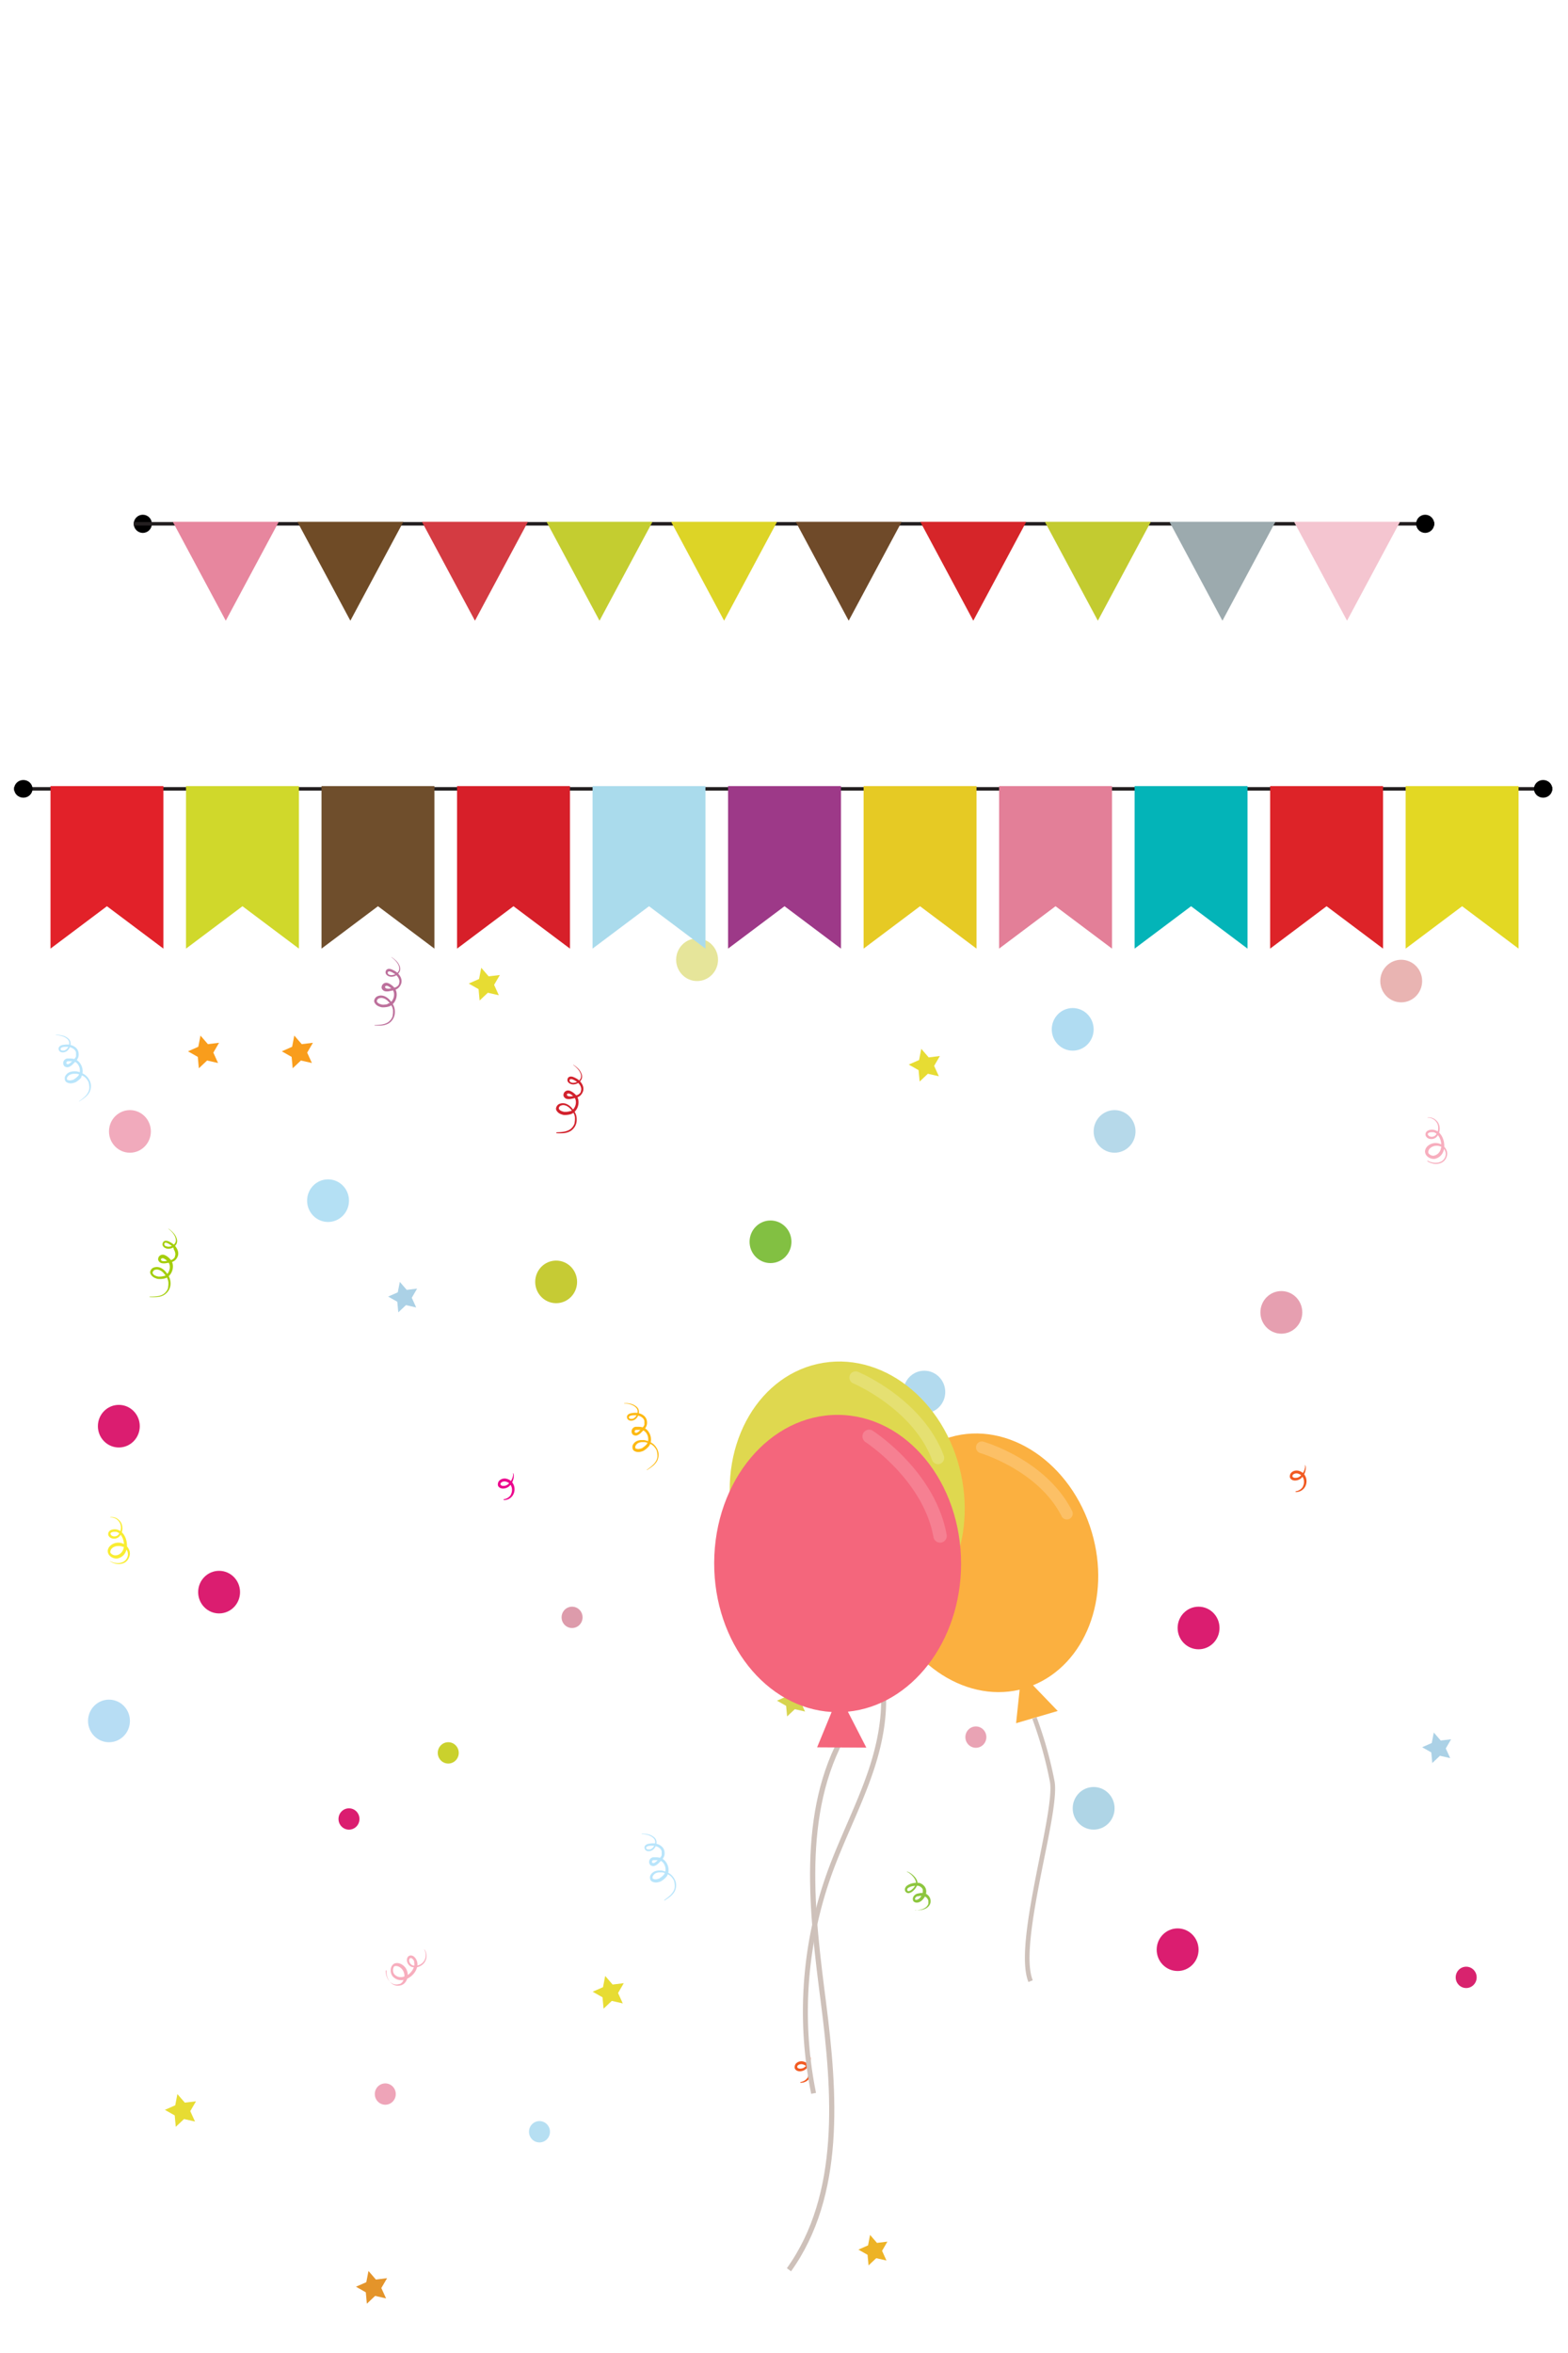 <svg id="card-1-1" xmlns="http://www.w3.org/2000/svg" viewBox="0 0 444 666"><title>card-1-1</title><g id="card-1-1-particles"><path d="M404.29,328.52a4.5,4.5,0,0,0,1.86.59,3.5,3.5,0,0,0,1.84-.3,2.49,2.49,0,0,0,.72-.53,2.57,2.57,0,0,0,.48-.73,2.84,2.84,0,0,0,.14-.42c0-.08,0-.14.05-.23a1,1,0,0,0,0-.1v-.1a2,2,0,0,0-.11-.81,2.84,2.84,0,0,0-1-1.31l-.09-.06,0,0,0,0h-.05l-.09,0-.1,0a3,3,0,0,0-.4-.14l-.41-.08-.23,0h-.18a2.82,2.82,0,0,0-1.52.5,2,2,0,0,0-.53.53,1.35,1.35,0,0,0-.22.63v-.07a1.05,1.05,0,0,0,0,.27l0,.07h0v0h0l0,.06v0h0v0l0,.06a1.53,1.53,0,0,0,.44.45,2,2,0,0,0,.63.28,1.66,1.66,0,0,0,.65,0h-.06a2.48,2.48,0,0,0,1.15-.62,2.78,2.78,0,0,0,.69-1.14,3.49,3.49,0,0,0,.15-.7v-.18c0-.06,0-.12,0-.18s0-.12,0-.18v-.21a4.64,4.64,0,0,0-.3-1.45,4.14,4.14,0,0,0-.74-1.25,2.32,2.32,0,0,0-1.1-.71l-.16,0h-.19l-.31,0a1.68,1.68,0,0,0-.6.12.77.77,0,0,0-.36.26.46.46,0,0,0,0,.37l0-.07a.84.84,0,0,0,.34.42,1.31,1.31,0,0,0,.61.19,1.69,1.69,0,0,0,.69-.1,1.29,1.29,0,0,0,.55-.38l0,0h0a2.75,2.75,0,0,0,.67-1.45,3.09,3.09,0,0,0-.16-1.68,2.18,2.18,0,0,0-.2-.37l-.13-.19-.13-.17a2.9,2.9,0,0,0-.66-.58,3,3,0,0,0-.81-.36,3,3,0,0,0-.9-.09v-.09a2.94,2.94,0,0,1,1.83.34,3.21,3.21,0,0,1,.75.59,3.86,3.86,0,0,1,.31.36,2.7,2.7,0,0,1,.25.41,3.47,3.47,0,0,1,.3,1.88,3.22,3.22,0,0,1-.72,1.76h0a1.84,1.84,0,0,1-.75.59,2.15,2.15,0,0,1-.93.18,1.88,1.88,0,0,1-.91-.24,1.48,1.48,0,0,1-.64-.71h0a1.19,1.19,0,0,1,.07-.9,1.41,1.41,0,0,1,.67-.59,2.38,2.38,0,0,1,.85-.2,2.46,2.46,0,0,1,.44,0,2.79,2.79,0,0,1,.43.07,3,3,0,0,1,1.49.9,4.74,4.74,0,0,1,.92,1.49,5.5,5.5,0,0,1,.38,1.72,4.77,4.77,0,0,1-.18,1.75,3.5,3.5,0,0,1-.91,1.5,3.31,3.31,0,0,1-1.54.81h0a2.54,2.54,0,0,1-1-.06,2.76,2.76,0,0,1-.88-.41,2.27,2.27,0,0,1-.67-.71,1.85,1.85,0,0,1-.26-1h0a2.15,2.15,0,0,1,.37-1,2.75,2.75,0,0,1,.74-.72,3.42,3.42,0,0,1,1.95-.58,3.59,3.59,0,0,1,1.93.64,3.34,3.34,0,0,1,1.19,1.66,2.51,2.51,0,0,1,.09,1,3.4,3.4,0,0,1-.31,1,2.84,2.84,0,0,1-1.49,1.37,3.81,3.81,0,0,1-2,.2,4.43,4.43,0,0,1-1.88-.76Z" fill="#f7aebe"/><path d="M31.13,441.82a4.5,4.5,0,0,0,1.86.59,3.51,3.51,0,0,0,1.84-.3,2.49,2.49,0,0,0,.72-.53,2.56,2.56,0,0,0,.48-.73,2.85,2.85,0,0,0,.14-.42c0-.08,0-.14.05-.23a.86.86,0,0,0,0-.1V440a2,2,0,0,0-.11-.81,2.84,2.84,0,0,0-1-1.31l-.09-.06,0,0,0,0H35l-.09,0-.1,0a3,3,0,0,0-.4-.14l-.41-.08-.23,0h-.18A2.82,2.82,0,0,0,32,438a2,2,0,0,0-.53.53,1.34,1.34,0,0,0-.22.63V439a1,1,0,0,0,0,.27l0,.07h0v0h0l0,.06v0h0v0l0,.06a1.53,1.53,0,0,0,.44.45,2,2,0,0,0,.63.28,1.66,1.66,0,0,0,.65,0H33.1a2.47,2.47,0,0,0,1.15-.62,2.77,2.77,0,0,0,.69-1.14,3.49,3.49,0,0,0,.15-.7v-.18c0-.06,0-.12,0-.18s0-.12,0-.18v-.21a4.64,4.64,0,0,0-.3-1.45,4.14,4.14,0,0,0-.74-1.25,2.32,2.32,0,0,0-1.1-.71l-.16,0h-.19l-.31,0a1.68,1.68,0,0,0-.6.12.78.78,0,0,0-.36.26.46.46,0,0,0,0,.37l0-.07a.83.83,0,0,0,.34.42,1.31,1.31,0,0,0,.61.19,1.69,1.69,0,0,0,.69-.1,1.29,1.29,0,0,0,.55-.38l0,0h0a2.75,2.75,0,0,0,.67-1.45,3.08,3.08,0,0,0-.16-1.68,2.14,2.14,0,0,0-.2-.37l-.13-.19-.13-.17a2.9,2.9,0,0,0-.66-.58,3,3,0,0,0-.81-.36,2.94,2.94,0,0,0-.9-.09v-.09a2.94,2.94,0,0,1,1.83.34,3.2,3.2,0,0,1,.75.59,3.8,3.8,0,0,1,.31.36,2.74,2.74,0,0,1,.25.41,3.47,3.47,0,0,1,.3,1.88,3.21,3.21,0,0,1-.72,1.76h0a1.84,1.84,0,0,1-.75.59,2.15,2.15,0,0,1-.93.18,1.88,1.88,0,0,1-.91-.24,1.48,1.48,0,0,1-.64-.71h0a1.19,1.19,0,0,1,.07-.9,1.41,1.41,0,0,1,.67-.59,2.38,2.38,0,0,1,.85-.2,2.46,2.46,0,0,1,.44,0,2.8,2.8,0,0,1,.43.07,3,3,0,0,1,1.49.9,4.74,4.74,0,0,1,.92,1.49,5.5,5.5,0,0,1,.38,1.72,4.78,4.78,0,0,1-.18,1.75,3.5,3.5,0,0,1-.91,1.5,3.32,3.32,0,0,1-1.54.81h0a2.54,2.54,0,0,1-1-.06,2.76,2.76,0,0,1-.88-.41,2.27,2.27,0,0,1-.67-.71,1.85,1.85,0,0,1-.26-1h0a2.15,2.15,0,0,1,.37-1,2.75,2.75,0,0,1,.74-.72,3.42,3.42,0,0,1,1.95-.58,3.59,3.59,0,0,1,1.93.64A3.33,3.33,0,0,1,36.68,439a2.51,2.51,0,0,1,.09,1,3.4,3.4,0,0,1-.31,1A2.83,2.83,0,0,1,35,442.44a3.82,3.82,0,0,1-2,.2,4.44,4.44,0,0,1-1.88-.76Z" fill="#f9ed32"/><path d="M109.21,557.76a4.69,4.69,0,0,0,.39,1.95,3.59,3.59,0,0,0,1.15,1.5,2.4,2.4,0,0,0,1.66.47,2.63,2.63,0,0,0,.43-.07l.22-.06.09,0,.09,0a1.91,1.91,0,0,0,.64-.49,2.87,2.87,0,0,0,.63-1.56s0-.07,0-.11v-.05c0,.07,0,0,0,0h0v0s0-.07,0-.1V559a3.2,3.2,0,0,0-.07-.42,3.25,3.25,0,0,0-.13-.41l-.09-.22-.08-.16a2.87,2.87,0,0,0-1.16-1.11,2,2,0,0,0-.71-.21,1.31,1.31,0,0,0-.65.11l.06,0a1,1,0,0,0-.21.17l0,.05h0l0,0,0,0h0v0l0,.06a1.58,1.58,0,0,0-.18.61,2,2,0,0,0,.06.7,1.73,1.73,0,0,0,.28.6l0,0a2.5,2.5,0,0,0,1.09.73,2.69,2.69,0,0,0,1.31.06,3.35,3.35,0,0,0,.67-.21l.09,0,.08,0,.16-.08.16-.09.18-.11a4.54,4.54,0,0,0,1.1-1,4.16,4.16,0,0,0,.72-1.26,2.39,2.39,0,0,0,.09-1.32l0-.15,0-.08,0-.1a2,2,0,0,0-.13-.28,1.74,1.74,0,0,0-.4-.48.77.77,0,0,0-.4-.19.44.44,0,0,0-.34.15l.05-.06a.85.85,0,0,0-.2.51,1.38,1.38,0,0,0,.13.64,1.75,1.75,0,0,0,.42.56,1.28,1.28,0,0,0,.59.31h0a2.64,2.64,0,0,0,1.58-.1,3,3,0,0,0,1.37-1,2.16,2.16,0,0,0,.23-.35l.1-.21c0-.06.06-.13.08-.2a3,3,0,0,0,.19-.87,3,3,0,0,0-.43-1.75l.07-.05a3.07,3.07,0,0,1,.59,1.8,3.31,3.31,0,0,1-.14.95,3.85,3.85,0,0,1-.17.45,2.65,2.65,0,0,1-.23.42,3.39,3.39,0,0,1-1.47,1.18,3.09,3.09,0,0,1-1.86.21h0a1.81,1.81,0,0,1-.86-.38,2.2,2.2,0,0,1-.6-.74,2,2,0,0,1-.23-.93,1.52,1.52,0,0,1,.31-.91h0a1.14,1.14,0,0,1,.81-.37,1.4,1.4,0,0,1,.83.31,2.45,2.45,0,0,1,.59.66,2.57,2.57,0,0,1,.2.4,3,3,0,0,1,.15.42,3.15,3.15,0,0,1-.06,1.76,4.77,4.77,0,0,1-.84,1.54,5.36,5.36,0,0,1-1.3,1.16,4.57,4.57,0,0,1-1.6.68,3.38,3.38,0,0,1-1.74-.09,3.33,3.33,0,0,1-1.44-1h0a2.62,2.62,0,0,1-.41-.89,2.86,2.86,0,0,1-.07-1,2.31,2.31,0,0,1,.29-.94,1.81,1.81,0,0,1,.7-.69h0a2.06,2.06,0,0,1,1-.15,2.7,2.7,0,0,1,1,.31,3.49,3.49,0,0,1,1.44,1.46,3.74,3.74,0,0,1,.38,2,3.36,3.36,0,0,1-.85,1.86,2.42,2.42,0,0,1-.85.58,3.27,3.27,0,0,1-1,.2,2.79,2.79,0,0,1-1.9-.66,3.94,3.94,0,0,1-1.14-1.69,4.61,4.61,0,0,1-.25-2Z" fill="#f7aebe"/><path d="M188.07,537.79a16.34,16.34,0,0,0,1.53-1.2,4.81,4.81,0,0,0,1.17-1.46,3.09,3.09,0,0,0,.27-.87,3.46,3.46,0,0,0,0-.9,3.4,3.4,0,0,0-.07-.44c0-.07,0-.15-.06-.21l0-.11,0-.1a3.93,3.93,0,0,0-.42-.78l-.14-.19-.13-.17a3,3,0,0,0-.3-.31,3.47,3.47,0,0,0-.71-.5,6.4,6.4,0,0,0-1.7-.58l-.11,0h-.08l-.22,0h-.42a2.76,2.76,0,0,0-.79.15,1.77,1.77,0,0,0-1.06,1l0-.08a1.07,1.07,0,0,0,0,.64.28.28,0,0,0,.1.13h0l0,0h0l.06,0,.08,0,.17.07a1.59,1.59,0,0,0,.75,0,3.83,3.83,0,0,0,.87-.27l-.09,0a5.36,5.36,0,0,0,1.12-.89l.23-.26,0,0v0h0l0,0h0l0-.07.07-.12a2.19,2.19,0,0,0,.21-.58,3,3,0,0,0-.61-2.44,2.31,2.31,0,0,0-.45-.42l-.25-.15-.28-.12h0l-.09,0-.17,0-.34-.06h-.68l-.31,0-.16,0h-.09a.56.56,0,0,0-.27.21.47.47,0,0,0-.08.3.44.44,0,0,0,.13.27l-.11-.09a.7.7,0,0,0,.29.12.53.53,0,0,0,.27,0,2.77,2.77,0,0,0,.81-.59l.46-.44.42-.44a2.54,2.54,0,0,0,.31-.4,1.77,1.77,0,0,0,.11-.21l.05-.13,0-.1a1.55,1.55,0,0,0,0-.21c0-.09,0-.16,0-.25s0-.18,0-.25v-.08s0,0,0-.05,0-.07,0-.11a1.61,1.61,0,0,0-.43-.81,2.52,2.52,0,0,0-.86-.56,3.47,3.47,0,0,0-.53-.17,4.05,4.05,0,0,0-.55-.09h-.66a4.33,4.33,0,0,0-.65.07,1.41,1.41,0,0,0-.49.19.42.42,0,0,0-.2.27v-.08a.79.79,0,0,0,0,.29.41.41,0,0,0,.13.18.9.9,0,0,0,.62.13H184l.19-.05a1.53,1.53,0,0,0,.35-.17,2.64,2.64,0,0,0,.59-.61l0,0a2.38,2.38,0,0,0,.39-1.34,1.5,1.5,0,0,0-.19-.65,1.77,1.77,0,0,0-.47-.53h0a3,3,0,0,0-.68-.45,4.62,4.62,0,0,0-.78-.3,7.2,7.2,0,0,0-1.7-.26V519a7.51,7.51,0,0,1,1.74.16,3.91,3.91,0,0,1,1.6.72h0a2.08,2.08,0,0,1,.58.59,1.82,1.82,0,0,1,.27.78,2.76,2.76,0,0,1-.37,1.59h0a3,3,0,0,1-.67.75,2,2,0,0,1-.93.37,1.4,1.4,0,0,1-1-.2.94.94,0,0,1-.33-.41,1.33,1.33,0,0,1-.1-.51h0a1,1,0,0,1,.41-.66,1.92,1.92,0,0,1,.7-.3,7.16,7.16,0,0,1,1.49-.14h0a4.47,4.47,0,0,1,1.27.28,3.2,3.2,0,0,1,1.11.7,2.35,2.35,0,0,1,.65,1.16,3.07,3.07,0,0,1,.07.67,2.42,2.42,0,0,1-.08.67l-.05.16-.06.15a2.45,2.45,0,0,1-.15.3,3.21,3.21,0,0,1-.39.54c-.29.33-.6.63-.91.94a3.35,3.35,0,0,1-1.07.77,1.34,1.34,0,0,1-.67.09,1.5,1.5,0,0,1-.63-.25h0a1.28,1.28,0,0,1-.37-.78,1.33,1.33,0,0,1,.2-.84,1.39,1.39,0,0,1,.66-.54l.2-.07.2,0,.41,0a5,5,0,0,1,1.63.2,3,3,0,0,1,1.35,1,3.83,3.83,0,0,1,.77,3.17,3,3,0,0,1-.29.79,2.43,2.43,0,0,1-.23.35l-.28.31a6.12,6.12,0,0,1-1.3,1h0a4.53,4.53,0,0,1-1.05.3,2.32,2.32,0,0,1-1.1-.1,2,2,0,0,1-.5-.25,1,1,0,0,1-.34-.47,1.76,1.76,0,0,1,0-1.12h0a2.5,2.5,0,0,1,.61-.8,2.57,2.57,0,0,1,.87-.48,3.42,3.42,0,0,1,1-.15,4.26,4.26,0,0,1,.49,0l.24,0,.24.05a6.78,6.78,0,0,1,1.83.7,4,4,0,0,1,.79.6,4.35,4.35,0,0,1,.62.78,3.69,3.69,0,0,1,.54,2.87,3.36,3.36,0,0,1-.34.94,5,5,0,0,1-1.3,1.48,15.77,15.77,0,0,1-1.62,1.11Z" fill="#b9e5fb"/><path d="M22.33,311.74a16.34,16.34,0,0,0,1.53-1.2A4.81,4.81,0,0,0,25,309.08a3.09,3.09,0,0,0,.27-.87,3.46,3.46,0,0,0,0-.9,3.4,3.4,0,0,0-.07-.44c0-.07,0-.15-.06-.21l0-.11,0-.1a3.93,3.93,0,0,0-.42-.78l-.14-.19-.13-.17a3,3,0,0,0-.3-.31,3.47,3.47,0,0,0-.71-.5,6.4,6.4,0,0,0-1.7-.58l-.11,0h-.08l-.22,0h-.42a2.76,2.76,0,0,0-.79.15A1.77,1.77,0,0,0,19,305l0-.08a1.07,1.07,0,0,0,0,.64.28.28,0,0,0,.1.13h0l0,0h0l.06,0,.08,0,.17.07a1.59,1.59,0,0,0,.75,0,3.83,3.83,0,0,0,.87-.27l-.09,0a5.36,5.36,0,0,0,1.12-.89l.23-.26,0,0v0h0l0,0h0l0-.07.07-.12a2.19,2.19,0,0,0,.21-.58,3,3,0,0,0-.61-2.44,2.31,2.31,0,0,0-.45-.42l-.25-.15-.28-.12h0l-.09,0-.17,0-.34-.06h-.68l-.31,0-.16,0h-.09a.56.56,0,0,0-.27.21.47.47,0,0,0-.08.3.44.44,0,0,0,.13.27l-.11-.09a.7.7,0,0,0,.29.12.53.53,0,0,0,.27,0,2.77,2.77,0,0,0,.81-.59l.46-.44.42-.44a2.54,2.54,0,0,0,.31-.4,1.77,1.77,0,0,0,.11-.21l.05-.13,0-.1a1.55,1.55,0,0,0,0-.21c0-.09,0-.16,0-.25s0-.18,0-.25v-.08s0,0,0-.05,0-.07,0-.11a1.61,1.61,0,0,0-.43-.81,2.52,2.52,0,0,0-.86-.56,3.47,3.47,0,0,0-.53-.17,4.05,4.05,0,0,0-.55-.09h-.66a4.33,4.33,0,0,0-.65.07,1.41,1.41,0,0,0-.49.19.42.42,0,0,0-.2.27v-.08a.79.79,0,0,0,0,.29.41.41,0,0,0,.13.18.9.9,0,0,0,.62.13h.18l.19-.05a1.53,1.53,0,0,0,.35-.17,2.64,2.64,0,0,0,.59-.61l0,0a2.38,2.38,0,0,0,.39-1.34,1.5,1.5,0,0,0-.19-.65,1.77,1.77,0,0,0-.47-.53h0a3,3,0,0,0-.68-.45,4.62,4.62,0,0,0-.78-.3,7.2,7.2,0,0,0-1.7-.26v-.09a7.51,7.51,0,0,1,1.74.16,3.91,3.91,0,0,1,1.6.72h0a2.08,2.08,0,0,1,.58.59,1.82,1.82,0,0,1,.27.78,2.76,2.76,0,0,1-.37,1.59h0a3,3,0,0,1-.67.75,2,2,0,0,1-.93.37,1.4,1.4,0,0,1-1-.2.94.94,0,0,1-.33-.41,1.33,1.33,0,0,1-.1-.51h0a1,1,0,0,1,.41-.66,1.92,1.92,0,0,1,.7-.3,7.16,7.16,0,0,1,1.49-.14h0a4.47,4.47,0,0,1,1.27.28,3.2,3.2,0,0,1,1.11.7,2.35,2.35,0,0,1,.65,1.16,3.07,3.07,0,0,1,.07.67,2.42,2.42,0,0,1-.08.67l-.05.16-.06.15a2.45,2.45,0,0,1-.15.3,3.21,3.21,0,0,1-.39.54c-.29.33-.6.63-.91.94a3.35,3.35,0,0,1-1.07.77,1.34,1.34,0,0,1-.67.09,1.5,1.5,0,0,1-.63-.25h0a1.28,1.28,0,0,1-.37-.78,1.33,1.33,0,0,1,.2-.84,1.39,1.39,0,0,1,.66-.54l.2-.07.2,0,.41,0a5,5,0,0,1,1.63.2,3,3,0,0,1,1.35,1,3.83,3.83,0,0,1,.77,3.17,3,3,0,0,1-.29.79A2.43,2.43,0,0,1,23,305l-.28.31a6.12,6.12,0,0,1-1.3,1h0a4.53,4.53,0,0,1-1.05.3,2.32,2.32,0,0,1-1.1-.1,2,2,0,0,1-.5-.25,1,1,0,0,1-.34-.47,1.76,1.76,0,0,1,0-1.12h0a2.5,2.5,0,0,1,.61-.8,2.57,2.57,0,0,1,.87-.48,3.42,3.42,0,0,1,1-.15,4.26,4.26,0,0,1,.49,0l.24,0,.24.05a6.78,6.78,0,0,1,1.83.7,4,4,0,0,1,.79.6,4.35,4.35,0,0,1,.62.78,3.69,3.69,0,0,1,.54,2.87,3.36,3.36,0,0,1-.34.94,5,5,0,0,1-1.3,1.48,15.77,15.77,0,0,1-1.62,1.11Z" fill="#b9e5fb"/><path d="M42.38,367a16.1,16.1,0,0,0,1.93-.08,4.68,4.68,0,0,0,1.78-.51,3,3,0,0,0,.71-.55,3.42,3.42,0,0,0,.54-.72,3.56,3.56,0,0,0,.19-.4c0-.07.05-.14.07-.2l0-.11,0-.11a4,4,0,0,0,.09-.88v-.24c0-.09,0-.14,0-.22a3.27,3.27,0,0,0-.07-.43,3.59,3.59,0,0,0-.3-.82,6.54,6.54,0,0,0-1.06-1.47l-.08-.09,0,0,0,0h0l0,0h0L46,360a3.83,3.83,0,0,0-.34-.25,2.76,2.76,0,0,0-.73-.34,1.73,1.73,0,0,0-1.41.17l.08,0a1.05,1.05,0,0,0-.37.51.28.28,0,0,0,0,.17h0l0,0h0l0,.06,0,.08.1.16a1.63,1.63,0,0,0,.59.48,3.86,3.86,0,0,0,.86.28l-.1,0a5.25,5.25,0,0,0,1.42-.08l.33-.08h.06l0,0h0l.08,0,.13-.06a2.14,2.14,0,0,0,.5-.35,3,3,0,0,0,.88-2.36,2.38,2.38,0,0,0-.13-.61,1.9,1.9,0,0,0-.12-.27,2.28,2.28,0,0,0-.16-.26l0,0,0,0h0l0,0-.06-.07-.12-.13-.25-.25-.06-.05-.08-.07-.13-.1-.28-.2-.27-.15-.15-.07h-.09a.55.55,0,0,0-.34,0,.46.46,0,0,0-.23.2.45.45,0,0,0-.05.3l0-.14a.72.72,0,0,0,.17.27.54.54,0,0,0,.24.13,2.72,2.72,0,0,0,1,0l.62-.09.59-.11a2.47,2.47,0,0,0,.48-.15l.2-.11.12-.08.08-.06.16-.14.16-.19.14-.21,0-.07,0,0,0-.1a1.63,1.63,0,0,0,.1-.91,2.58,2.58,0,0,0-.38-1A3.59,3.59,0,0,0,49,353a4.15,4.15,0,0,0-.4-.4l0,0-.59-.41a4.4,4.4,0,0,0-.57-.32,1.4,1.4,0,0,0-.51-.14.41.41,0,0,0-.31.11l.05-.06a.79.79,0,0,0-.14.26.41.41,0,0,0,0,.23.92.92,0,0,0,.43.47l.08,0h0l.06,0,.19.07a1.48,1.48,0,0,0,.38.06,2.55,2.55,0,0,0,.83-.15h0a2.31,2.31,0,0,0,1.08-.87,1.49,1.49,0,0,0,.22-.64,1.8,1.8,0,0,0-.08-.71v0h0a3,3,0,0,0-.3-.77,4.72,4.72,0,0,0-.47-.7,7.39,7.39,0,0,0-1.24-1.21l0-.07A7.68,7.68,0,0,1,49.12,349a4,4,0,0,1,.9,1.53h0a2.13,2.13,0,0,1,.14.82,1.82,1.82,0,0,1-.22.8,2.7,2.7,0,0,1-1.2,1.09h0a2.89,2.89,0,0,1-1,.22,2,2,0,0,1-1-.24,1.43,1.43,0,0,1-.69-.74,1,1,0,0,1,0-.52,1.34,1.34,0,0,1,.21-.47h0a1,1,0,0,1,.71-.3,1.91,1.91,0,0,1,.75.16,7.23,7.23,0,0,1,1.3.76h0a4.62,4.62,0,0,1,.89,1,3.29,3.29,0,0,1,.52,1.22,2.38,2.38,0,0,1-.12,1.33,3,3,0,0,1-.32.58,2.38,2.38,0,0,1-.45.5l-.13.1-.14.09-.29.16a3.15,3.15,0,0,1-.62.21c-.43.1-.85.16-1.28.23a3.31,3.31,0,0,1-1.31,0,1.36,1.36,0,0,1-.6-.32,1.55,1.55,0,0,1-.37-.57h0a1.28,1.28,0,0,1,.78-1.42,1.36,1.36,0,0,1,.85-.05l.2.07.19.08a3.48,3.48,0,0,1,.36.2,5.18,5.18,0,0,1,1.22,1.12,3,3,0,0,1,.56,1.57,3.82,3.82,0,0,1-1.17,3,2.93,2.93,0,0,1-.69.47,2.31,2.31,0,0,1-.39.16l-.4.09a6,6,0,0,1-1.64.06h0a4.58,4.58,0,0,1-1-.37,2.38,2.38,0,0,1-.84-.72,2.11,2.11,0,0,1-.27-.5,1,1,0,0,1,0-.58,1.73,1.73,0,0,1,.65-.9h0a2.43,2.43,0,0,1,1-.29,2.53,2.53,0,0,1,1,.12,3.46,3.46,0,0,1,.88.45,4.41,4.41,0,0,1,.39.31l.18.17.17.19a6.93,6.93,0,0,1,1.1,1.64,4.12,4.12,0,0,1,.3,1,4.41,4.41,0,0,1,.06,1A3.66,3.66,0,0,1,47,366.11a3.29,3.29,0,0,1-.81.57,4.9,4.9,0,0,1-1.9.45,15.53,15.53,0,0,1-1.95,0Z" fill="#a4ce0b"/><path d="M183.17,416a16.45,16.45,0,0,0,1.53-1.2,4.81,4.81,0,0,0,1.17-1.46,3.1,3.1,0,0,0,.27-.87,3.47,3.47,0,0,0,0-.9,3.43,3.43,0,0,0-.07-.44c0-.07,0-.15-.06-.21l0-.11,0-.1a4,4,0,0,0-.42-.78l-.14-.19-.13-.17a3.1,3.1,0,0,0-.3-.31,3.47,3.47,0,0,0-.71-.5,6.38,6.38,0,0,0-1.7-.58l-.11,0h-.08l-.22,0h-.42a2.74,2.74,0,0,0-.79.15,1.77,1.77,0,0,0-1.06,1l0-.08a1.07,1.07,0,0,0,0,.64.28.28,0,0,0,.1.13h0l0,0h0l.06,0,.08,0,.17.07a1.6,1.6,0,0,0,.75,0,3.85,3.85,0,0,0,.87-.27l-.09,0a5.35,5.35,0,0,0,1.12-.89l.23-.26,0,0v0h0l0,0h0l0-.07.07-.12a2.21,2.21,0,0,0,.21-.58,3,3,0,0,0-.61-2.44,2.32,2.32,0,0,0-.45-.42l-.25-.15-.28-.12h0l-.09,0-.17,0-.34-.06h-.68l-.31,0-.16,0h-.09a.56.56,0,0,0-.27.21.47.47,0,0,0-.08.3.44.44,0,0,0,.13.27l-.11-.09a.7.7,0,0,0,.29.13.53.53,0,0,0,.27,0,2.76,2.76,0,0,0,.81-.59l.46-.44L182,404a2.58,2.58,0,0,0,.31-.4,1.81,1.81,0,0,0,.11-.21l.05-.13,0-.1a1.52,1.52,0,0,0,0-.21c0-.09,0-.16,0-.25s0-.18,0-.25v-.08s0,0,0-.05,0-.07,0-.11a1.61,1.61,0,0,0-.43-.81,2.52,2.52,0,0,0-.86-.56,3.54,3.54,0,0,0-.53-.17,4.06,4.06,0,0,0-.55-.09h-.66a4.33,4.33,0,0,0-.65.07,1.4,1.4,0,0,0-.49.19.42.42,0,0,0-.2.27V401a.8.8,0,0,0,0,.29.41.41,0,0,0,.13.18.9.9,0,0,0,.62.13h.18l.19-.06a1.5,1.5,0,0,0,.35-.17,2.62,2.62,0,0,0,.59-.61l0,0a2.38,2.38,0,0,0,.39-1.34,1.5,1.5,0,0,0-.19-.65,1.77,1.77,0,0,0-.47-.53h0a3,3,0,0,0-.68-.45,4.62,4.62,0,0,0-.78-.3,7.22,7.22,0,0,0-1.7-.26v-.09a7.51,7.51,0,0,1,1.74.16,3.92,3.92,0,0,1,1.6.72h0a2.07,2.07,0,0,1,.58.59,1.81,1.81,0,0,1,.27.78,2.76,2.76,0,0,1-.37,1.59h0a3,3,0,0,1-.67.75,2,2,0,0,1-.93.37,1.4,1.4,0,0,1-1-.2.94.94,0,0,1-.33-.41,1.33,1.33,0,0,1-.1-.51h0a1,1,0,0,1,.41-.66,1.91,1.91,0,0,1,.7-.3,7.17,7.17,0,0,1,1.49-.14h0a4.49,4.49,0,0,1,1.27.28,3.2,3.2,0,0,1,1.11.7,2.35,2.35,0,0,1,.65,1.16,3.07,3.07,0,0,1,.07.67,2.43,2.43,0,0,1-.08.67l-.05.16-.06.16a2.51,2.51,0,0,1-.15.3,3.22,3.22,0,0,1-.39.54c-.29.33-.6.63-.91.94a3.36,3.36,0,0,1-1.07.77,1.35,1.35,0,0,1-.67.09,1.5,1.5,0,0,1-.63-.25h0a1.28,1.28,0,0,1-.37-.78,1.33,1.33,0,0,1,.2-.84,1.39,1.39,0,0,1,.66-.54l.2-.07.2,0,.41,0a5.06,5.06,0,0,1,1.63.2,3,3,0,0,1,1.35,1,3.83,3.83,0,0,1,.77,3.17,3,3,0,0,1-.29.79,2.43,2.43,0,0,1-.23.36l-.28.31a6.14,6.14,0,0,1-1.3,1h0a4.55,4.55,0,0,1-1.05.3,2.33,2.33,0,0,1-1.1-.1,2,2,0,0,1-.5-.25,1,1,0,0,1-.34-.47,1.76,1.76,0,0,1,0-1.12h0a2.5,2.5,0,0,1,.61-.8,2.56,2.56,0,0,1,.87-.48,3.42,3.42,0,0,1,1-.15l.49,0,.24,0,.24.05a6.75,6.75,0,0,1,1.83.7,4,4,0,0,1,.79.6,4.34,4.34,0,0,1,.62.78,3.69,3.69,0,0,1,.54,2.87,3.36,3.36,0,0,1-.34.94,5,5,0,0,1-1.3,1.48,15.78,15.78,0,0,1-1.62,1.11Z" fill="#fdb913"/><path d="M157.58,320.5a16.37,16.37,0,0,0,1.94-.16,4.78,4.78,0,0,0,1.77-.59,3.08,3.08,0,0,0,.69-.58,3.3,3.3,0,0,0,.69-1.15c0-.07,0-.15.06-.21l0-.11,0-.11a4,4,0,0,0,.07-.88v-.24c0-.08,0-.14,0-.22a3.12,3.12,0,0,0-.08-.42,3.49,3.49,0,0,0-.32-.8,6.42,6.42,0,0,0-1.11-1.41l-.08-.08,0,0,0,0h0l0,0h0l-.17-.14-.35-.24a2.74,2.74,0,0,0-.74-.31,1.76,1.76,0,0,0-1.41.23l.07-.05a1.07,1.07,0,0,0-.36.53.28.28,0,0,0,0,.16h0l0,0h0l0,.06,0,.08.11.15a1.6,1.6,0,0,0,.61.45,3.85,3.85,0,0,0,.87.25h-.1a5.33,5.33,0,0,0,1.42-.14l.33-.09h.06l0,0h0l.08,0,.13-.06a2.19,2.19,0,0,0,.49-.37,3,3,0,0,0,.81-2.38,2.33,2.33,0,0,0-.15-.6,1.87,1.87,0,0,0-.13-.26,2.25,2.25,0,0,0-.17-.25l0,0,0,0h0l0,0-.06-.07-.12-.12-.26-.24-.06-.05-.08-.06-.13-.1-.28-.19-.27-.14-.15-.06h-.09a.55.55,0,0,0-.34,0,.47.47,0,0,0-.23.21.44.44,0,0,0,0,.3l0-.14a.71.71,0,0,0,.17.26.54.54,0,0,0,.25.12,2.75,2.75,0,0,0,1,0l.62-.12.59-.13a2.57,2.57,0,0,0,.48-.17l.2-.12.12-.08.08-.06.15-.15.15-.2.13-.21,0-.07,0,0,0-.1a1.61,1.61,0,0,0,.08-.91,2.54,2.54,0,0,0-.41-.94,3.56,3.56,0,0,0-.35-.43,4.08,4.08,0,0,0-.41-.38l0,0-.61-.38a4.34,4.34,0,0,0-.59-.29,1.4,1.4,0,0,0-.51-.11.41.41,0,0,0-.31.12l.05-.07a.8.8,0,0,0-.13.26.41.41,0,0,0,0,.22.9.9,0,0,0,.45.45l.09,0h0l.06,0,.19.06a1.5,1.5,0,0,0,.38,0,2.61,2.61,0,0,0,.83-.19h0a2.36,2.36,0,0,0,1.06-.91,1.5,1.5,0,0,0,.2-.65,1.78,1.78,0,0,0-.1-.7v0h0a3,3,0,0,0-.33-.75,4.65,4.65,0,0,0-.5-.68,7.26,7.26,0,0,0-1.28-1.15l0-.07a7.55,7.55,0,0,1,1.37,1.09,3.94,3.94,0,0,1,.95,1.48h0a2.08,2.08,0,0,1,.16.81,1.82,1.82,0,0,1-.2.8,2.75,2.75,0,0,1-1.17,1.13h0a2.94,2.94,0,0,1-1,.26,2,2,0,0,1-1-.2,1.4,1.4,0,0,1-.72-.7,1,1,0,0,1-.05-.52,1.33,1.33,0,0,1,.2-.48h0a1,1,0,0,1,.7-.33,1.91,1.91,0,0,1,.75.13,7.18,7.18,0,0,1,1.33.7h0a4.51,4.51,0,0,1,.92.93,3.22,3.22,0,0,1,.56,1.19,2.35,2.35,0,0,1-.08,1.32,3.06,3.06,0,0,1-.31.6,2.41,2.41,0,0,1-.43.51l-.13.11-.13.1-.29.17a3.2,3.2,0,0,1-.62.24c-.42.12-.85.2-1.27.29a3.34,3.34,0,0,1-1.31.06,1.35,1.35,0,0,1-.61-.3,1.51,1.51,0,0,1-.39-.55h0a1.29,1.29,0,0,1,.12-.85,1.32,1.32,0,0,1,.62-.59,1.38,1.38,0,0,1,.85-.09l.21.06.19.08a3.47,3.47,0,0,1,.37.19,5.09,5.09,0,0,1,1.26,1.06,3,3,0,0,1,.61,1.54,3.82,3.82,0,0,1-1.08,3.07,3,3,0,0,1-.67.5,2.41,2.41,0,0,1-.39.17l-.4.11a6.11,6.11,0,0,1-1.64.13h0a4.55,4.55,0,0,1-1-.32,2.34,2.34,0,0,1-.86-.68,2,2,0,0,1-.28-.49,1,1,0,0,1,0-.57,1.76,1.76,0,0,1,.63-.93h0a2.48,2.48,0,0,1,.95-.33,2.55,2.55,0,0,1,1,.08,3.43,3.43,0,0,1,.9.41,4.4,4.4,0,0,1,.4.29l.19.16.17.18a6.79,6.79,0,0,1,1.16,1.59,4,4,0,0,1,.33.93,4.36,4.36,0,0,1,.09,1,3.68,3.68,0,0,1-1.1,2.71,3.34,3.34,0,0,1-.79.6,5,5,0,0,1-1.89.53,15.72,15.72,0,0,1-2,0Z" fill="#d2222d"/><path d="M106.09,290.14A16.37,16.37,0,0,0,108,290a4.78,4.78,0,0,0,1.77-.59,3.08,3.08,0,0,0,.69-.58,3.3,3.3,0,0,0,.69-1.15c0-.07,0-.15.06-.21l0-.11,0-.11a4,4,0,0,0,.07-.88v-.24c0-.08,0-.14,0-.22a3.12,3.12,0,0,0-.08-.42,3.49,3.49,0,0,0-.32-.8,6.42,6.42,0,0,0-1.11-1.41l-.08-.08,0,0,0,0h0l0,0h0l-.17-.14-.35-.24a2.74,2.74,0,0,0-.74-.31,1.76,1.76,0,0,0-1.41.23l.07-.05a1.07,1.07,0,0,0-.36.53.28.28,0,0,0,0,.16h0l0,0h0l0,.06,0,.08.11.15a1.6,1.6,0,0,0,.61.45,3.85,3.85,0,0,0,.87.25h-.1a5.33,5.33,0,0,0,1.42-.14L110,284h.06l0,0h0l.08,0,.13-.06a2.19,2.19,0,0,0,.49-.37,3,3,0,0,0,.81-2.38,2.33,2.33,0,0,0-.15-.6,1.87,1.87,0,0,0-.13-.26,2.25,2.25,0,0,0-.17-.25l0,0,0,0h0l0,0-.06-.07-.12-.12-.26-.24-.06-.05-.08-.06-.13-.1-.28-.19-.27-.14-.15-.06h-.09a.55.55,0,0,0-.34,0,.47.47,0,0,0-.23.21.44.44,0,0,0,0,.3l0-.14a.71.71,0,0,0,.17.26.54.54,0,0,0,.25.12,2.75,2.75,0,0,0,1,0l.62-.12.59-.13a2.57,2.57,0,0,0,.48-.17l.2-.12.12-.08.08-.06.15-.15.15-.2.13-.21,0-.07,0,0,0-.1a1.61,1.61,0,0,0,.08-.91,2.54,2.54,0,0,0-.41-.94,3.56,3.56,0,0,0-.35-.43,4.08,4.08,0,0,0-.41-.38l0,0-.61-.38a4.34,4.34,0,0,0-.59-.29,1.4,1.4,0,0,0-.51-.11.41.41,0,0,0-.31.12l.05-.07a.8.8,0,0,0-.13.26.41.41,0,0,0,0,.22.9.9,0,0,0,.45.45l.09,0h0l.06,0,.19.06a1.5,1.5,0,0,0,.38,0,2.61,2.61,0,0,0,.83-.19h0a2.36,2.36,0,0,0,1.06-.91,1.5,1.5,0,0,0,.2-.65,1.78,1.78,0,0,0-.1-.7v0h0a3,3,0,0,0-.33-.75,4.65,4.65,0,0,0-.5-.68,7.26,7.26,0,0,0-1.28-1.15l0-.07a7.55,7.55,0,0,1,1.37,1.09,3.94,3.94,0,0,1,.95,1.48h0a2.08,2.08,0,0,1,.16.81,1.82,1.82,0,0,1-.2.8,2.75,2.75,0,0,1-1.17,1.13h0a2.94,2.94,0,0,1-1,.26,2,2,0,0,1-1-.2,1.4,1.4,0,0,1-.72-.7,1,1,0,0,1-.05-.52,1.33,1.33,0,0,1,.2-.48h0a1,1,0,0,1,.7-.33,1.91,1.91,0,0,1,.75.13,7.18,7.18,0,0,1,1.33.7h0a4.51,4.51,0,0,1,.92.93,3.22,3.22,0,0,1,.56,1.19,2.35,2.35,0,0,1-.08,1.32,3.06,3.06,0,0,1-.31.6,2.41,2.41,0,0,1-.43.51l-.13.11-.13.1-.29.17a3.2,3.2,0,0,1-.62.24c-.42.12-.85.2-1.27.29a3.34,3.34,0,0,1-1.31.06,1.35,1.35,0,0,1-.61-.3,1.51,1.51,0,0,1-.39-.55h0a1.29,1.29,0,0,1,.12-.85,1.32,1.32,0,0,1,.62-.59,1.38,1.38,0,0,1,.85-.09l.21.06.19.08a3.47,3.47,0,0,1,.37.19,5.09,5.09,0,0,1,1.26,1.06,3,3,0,0,1,.61,1.54,3.82,3.82,0,0,1-1.08,3.07,3,3,0,0,1-.67.5,2.41,2.41,0,0,1-.39.17l-.4.11a6.11,6.11,0,0,1-1.64.13h0a4.55,4.55,0,0,1-1-.32,2.34,2.34,0,0,1-.86-.68,2,2,0,0,1-.28-.49,1,1,0,0,1,0-.57,1.76,1.76,0,0,1,.63-.93h0a2.48,2.48,0,0,1,.95-.33,2.55,2.55,0,0,1,1,.08,3.43,3.43,0,0,1,.9.41,4.4,4.4,0,0,1,.4.29l.19.16.17.18a6.79,6.79,0,0,1,1.16,1.59,4,4,0,0,1,.33.93,4.36,4.36,0,0,1,.09,1,3.68,3.68,0,0,1-1.1,2.71,3.34,3.34,0,0,1-.79.6,5,5,0,0,1-1.89.53,15.72,15.72,0,0,1-2,0Z" fill="#bd709c"/><path d="M226.65,589.3a2.85,2.85,0,0,0,1.85-1l.2-.27v0h0l0,0,0-.07.07-.15a2.62,2.62,0,0,0,.2-.62,2.64,2.64,0,0,0-.27-1.82,2.12,2.12,0,0,0-.8-.82,2.34,2.34,0,0,0-.53-.23l-.28-.07h-.24a1.44,1.44,0,0,0-.9.32.64.64,0,0,0-.18.28.68.68,0,0,0,0,.36l0-.1a.52.52,0,0,0,.24.28,1.1,1.1,0,0,0,.52.12,2.26,2.26,0,0,0,.66-.08,1.91,1.91,0,0,0,.6-.29,3.43,3.43,0,0,0,1-1.13,4,4,0,0,0,.34-.73,3.77,3.77,0,0,0,.2-.8v0a2,2,0,0,0-.07-.57l.08,0a2,2,0,0,1,.19.58h0a4.17,4.17,0,0,1-.33,1.72,3.83,3.83,0,0,1-1,1.42,2.71,2.71,0,0,1-1.61.63,1.88,1.88,0,0,1-.87-.15,1.32,1.32,0,0,1-.65-.62h0a1.49,1.49,0,0,1,0-.81,1.41,1.41,0,0,1,.41-.7,2.14,2.14,0,0,1,1.46-.55,2.35,2.35,0,0,1,.78.14,3.16,3.16,0,0,1,.71.34,2.89,2.89,0,0,1,1,1.18,3.22,3.22,0,0,1-.16,3.05,2.91,2.91,0,0,1-2.65,1.37Z" fill="#f15a22"/><path d="M366.87,422.09a2.82,2.82,0,0,0,1.35-.53,2.79,2.79,0,0,0,.5-.47l.2-.27v0h0l0,0,0-.07.07-.15a2.62,2.62,0,0,0,.2-.62,2.64,2.64,0,0,0-.27-1.82,2.12,2.12,0,0,0-.8-.82,2.34,2.34,0,0,0-.53-.23l-.28-.07h-.24a1.44,1.44,0,0,0-.9.32.64.64,0,0,0-.18.28.68.68,0,0,0,0,.36l0-.1a.52.52,0,0,0,.24.28,1.1,1.1,0,0,0,.52.12,2.26,2.26,0,0,0,.66-.08,1.91,1.91,0,0,0,.6-.29,3.43,3.43,0,0,0,1-1.13,4,4,0,0,0,.34-.73,3.77,3.77,0,0,0,.2-.8v0a2,2,0,0,0-.07-.57l.08,0a2,2,0,0,1,.19.58h0a4.17,4.17,0,0,1-.33,1.72,3.83,3.83,0,0,1-1,1.42,2.71,2.71,0,0,1-1.61.63,1.88,1.88,0,0,1-.87-.15,1.32,1.32,0,0,1-.65-.62h0a1.49,1.49,0,0,1,0-.81,1.41,1.41,0,0,1,.41-.7,2.14,2.14,0,0,1,1.46-.55,2.35,2.35,0,0,1,.78.14,3.16,3.16,0,0,1,.71.34,2.89,2.89,0,0,1,1,1.18,3.22,3.22,0,0,1-.16,3.05,2.91,2.91,0,0,1-2.65,1.37Z" fill="#f15a22"/><path d="M142.61,424.36a2.85,2.85,0,0,0,1.85-1l.2-.27v0h0l0,0,0-.07.07-.15a2.62,2.62,0,0,0,.2-.62,2.64,2.64,0,0,0-.27-1.82,2.12,2.12,0,0,0-.8-.82,2.34,2.34,0,0,0-.53-.23l-.28-.07h-.24a1.44,1.44,0,0,0-.9.32.63.63,0,0,0-.18.28.68.68,0,0,0,0,.36l0-.1a.52.52,0,0,0,.24.28,1.1,1.1,0,0,0,.52.12,2.25,2.25,0,0,0,.66-.08,1.9,1.9,0,0,0,.6-.29,3.44,3.44,0,0,0,1-1.13,4,4,0,0,0,.34-.73,3.78,3.78,0,0,0,.2-.8v0a2,2,0,0,0-.07-.57l.08,0a2,2,0,0,1,.19.58h0a4.17,4.17,0,0,1-.33,1.72,3.84,3.84,0,0,1-1,1.42,2.71,2.71,0,0,1-1.61.63,1.88,1.88,0,0,1-.87-.15,1.32,1.32,0,0,1-.65-.62h0a1.5,1.5,0,0,1,0-.81,1.41,1.41,0,0,1,.41-.7,2.15,2.15,0,0,1,1.46-.55,2.37,2.37,0,0,1,.78.14,3.13,3.13,0,0,1,.71.34,2.88,2.88,0,0,1,1,1.18,3.22,3.22,0,0,1-.16,3.05,2.91,2.91,0,0,1-2.65,1.37Z" fill="#ec008c"/><path d="M259.09,540.76a10.19,10.19,0,0,0,1.45-.21,4.57,4.57,0,0,0,1.31-.49,2.29,2.29,0,0,0,.9-.92,3,3,0,0,0,.13-.29v0h0v0h0v0l0-.08s0-.09,0-.14,0-.11,0-.15,0-.1,0-.16a2.74,2.74,0,0,0,0-.32v0a1.74,1.74,0,0,0-.56-.92,1.88,1.88,0,0,0-1-.46h-.26l-.31,0-.16,0-.15,0-.3.08h-.13l-.22.05-.11,0-.1.05a1.16,1.16,0,0,0-.35.32.64.64,0,0,0-.13.34.47.47,0,0,0,.09.28l-.1-.13a.46.46,0,0,0,.32.12,1.08,1.08,0,0,0,.49-.11,1.84,1.84,0,0,0,.51-.35l.11-.12.05-.06.07-.09.07-.08.05-.06.1-.14a2.32,2.32,0,0,0,.44-1.22,1.84,1.84,0,0,0,0-.3c0-.05,0-.1,0-.15l0-.08v-.06h0l0,.05h0l0-.1,0-.06-.07-.14a1.77,1.77,0,0,0-.17-.25,2.07,2.07,0,0,0-1.08-.65l-.17,0h-.48a4.4,4.4,0,0,0-.74.07,3.63,3.63,0,0,0-1.35.49,1,1,0,0,0-.34.35.37.37,0,0,0,0,.15.55.55,0,0,0,0,.2l0,0a.55.55,0,0,0,.16.21.31.31,0,0,0,.22.05,1.67,1.67,0,0,0,.8-.37,3.72,3.72,0,0,0,.76-.74,2.9,2.9,0,0,0,.5-.9v0a1.78,1.78,0,0,0-.11-1,3.66,3.66,0,0,0-.6-1l-.19-.23-.21-.22a4.25,4.25,0,0,0-.44-.4,4.19,4.19,0,0,0-1-.63l0-.08a4.31,4.31,0,0,1,1.11.54,6.17,6.17,0,0,1,.94.8,4,4,0,0,1,.73,1,2.22,2.22,0,0,1,.23,1.23h0a3.35,3.35,0,0,1-.52,1.11,4.51,4.51,0,0,1-.82.9,2.32,2.32,0,0,1-1.09.54,1,1,0,0,1-.62-.11,1.17,1.17,0,0,1-.43-.46h0a1.14,1.14,0,0,1,0-.9,1.63,1.63,0,0,1,.58-.69,4.32,4.32,0,0,1,1.62-.65,5.52,5.52,0,0,1,.87-.1H260l.21,0a2.88,2.88,0,0,1,1.5.91,2.59,2.59,0,0,1,.45.78,2.69,2.69,0,0,1,.12.9,3.16,3.16,0,0,1-.61,1.67c-.09.12-.18.24-.28.35a3.46,3.46,0,0,1-.3.33,2.64,2.64,0,0,1-.74.5,1.82,1.82,0,0,1-.88.16,1.25,1.25,0,0,1-.81-.38h0a1.24,1.24,0,0,1-.18-.77,1.42,1.42,0,0,1,.3-.73,1.85,1.85,0,0,1,1.33-.72h0a4,4,0,0,1,1.49-.11h0a2.51,2.51,0,0,1,1.24.68,2.3,2.3,0,0,1,.65,1.26h0a2.79,2.79,0,0,1,0,.76,2.16,2.16,0,0,1-.11.37,2.61,2.61,0,0,1-.18.34,2.71,2.71,0,0,1-1.12,1,4.73,4.73,0,0,1-1.43.41,9.55,9.55,0,0,1-1.48.07Z" fill="#8dc63f"/><path d="M272,454a10.24,10.24,0,0,0,1.17.88,4.57,4.57,0,0,0,1.28.58,2.28,2.28,0,0,0,1.28,0l.29-.11h0l0,0,.07,0,.12-.08.12-.09.12-.11a2.73,2.73,0,0,0,.21-.24l0,0a1.75,1.75,0,0,0,.26-1,1.9,1.9,0,0,0-.35-1l0,0-.21-.22-.24-.2-.13-.1-.13-.09-.27-.16h0l-.09-.07-.19-.12-.11,0-.11,0a1.15,1.15,0,0,0-.47,0,.63.63,0,0,0-.33.15.47.47,0,0,0-.14.26l0-.16a.47.47,0,0,0,.14.31,1.08,1.08,0,0,0,.42.27,1.83,1.83,0,0,0,.61.11h.54l.17,0a2.3,2.3,0,0,0,1.17-.55,1.83,1.83,0,0,0,.21-.22l.09-.13,0-.07,0,0v0h0l0,.05h0l0-.1,0-.06,0-.14a1.78,1.78,0,0,0,.05-.3,2.09,2.09,0,0,0-.3-1.23l-.09-.15,0,0h0l0,0h0l0,0-.06-.07-.24-.26a4.42,4.42,0,0,0-.57-.48,3.64,3.64,0,0,0-1.3-.61,1,1,0,0,0-.49,0,.37.37,0,0,0-.13.07.55.55,0,0,0-.12.17l0-.05a.55.55,0,0,0,0,.26.31.31,0,0,0,.11.19,1.67,1.67,0,0,0,.82.31,3.7,3.7,0,0,0,1.06,0,2.88,2.88,0,0,0,1-.28l0,0a1.77,1.77,0,0,0,.63-.79,3.67,3.67,0,0,0,.25-1.11c0-.1,0-.2,0-.3s0-.21,0-.3a4.28,4.28,0,0,0,0-.59,4.23,4.23,0,0,0-.28-1.17l.08,0a4.34,4.34,0,0,1,.41,1.17,6.22,6.22,0,0,1,.1,1.23,4,4,0,0,1-.19,1.23,2.21,2.21,0,0,1-.71,1h0a3.32,3.32,0,0,1-1.15.41,4.48,4.48,0,0,1-1.21.05,2.31,2.31,0,0,1-1.15-.39,1,1,0,0,1-.36-.51,1.17,1.17,0,0,1,0-.63h0a1.13,1.13,0,0,1,.61-.66,1.62,1.62,0,0,1,.89-.07,4.32,4.32,0,0,1,1.61.69,5.54,5.54,0,0,1,.69.54c.11.1.21.21.31.32l.07.09,0,0,0,0,0,0,.12.19a2.9,2.9,0,0,1,.43,1.71,2.6,2.6,0,0,1-.23.87,2.68,2.68,0,0,1-.55.72,3.13,3.13,0,0,1-1.6.75l-.44.05a3.43,3.43,0,0,1-.44,0,2.64,2.64,0,0,1-.87-.17,1.83,1.83,0,0,1-.74-.51,1.26,1.26,0,0,1-.3-.85h0a1.24,1.24,0,0,1,.41-.67,1.41,1.41,0,0,1,.73-.3,1.85,1.85,0,0,1,1.45.44h0a4,4,0,0,1,1.14,1h0a2.53,2.53,0,0,1,.4,1.36,2.3,2.3,0,0,1-.43,1.36h0a2.77,2.77,0,0,1-.57.51,2.14,2.14,0,0,1-.34.18,2.59,2.59,0,0,1-.36.11,2.69,2.69,0,0,1-1.49-.1A4.74,4.74,0,0,1,273,455a9.6,9.6,0,0,1-1.1-1Z" fill="#8dc63f"/><polygon points="141.25 281.7 138.14 280.99 135.81 283.19 135.51 279.97 132.73 278.39 135.65 277.1 136.27 273.92 138.37 276.35 141.54 275.97 139.91 278.76 141.25 281.7" fill="#e7dc33"/><polygon points="265.85 304.63 262.74 303.92 260.41 306.13 260.11 302.9 257.32 301.32 260.25 300.04 260.87 296.86 262.97 299.29 266.14 298.9 264.51 301.69 265.85 304.63" fill="#e7dc33"/><polygon points="55.22 600.49 52.11 599.78 49.77 601.98 49.47 598.75 46.69 597.18 49.62 595.89 50.23 592.71 52.34 595.14 55.5 594.76 53.88 597.54 55.22 600.49" fill="#e7dc33"/><polygon points="176.35 567.05 173.24 566.34 170.91 568.54 170.61 565.32 167.82 563.74 170.75 562.46 171.37 559.28 173.47 561.71 176.63 561.32 175.01 564.11 176.35 567.05" fill="#e7dc33"/><polygon points="109.32 650.55 106.22 649.84 103.88 652.05 103.58 648.82 100.8 647.24 103.72 645.96 104.34 642.78 106.44 645.21 109.61 644.82 107.98 647.61 109.32 650.55" fill="#e4942a"/><polygon points="88.32 300.88 85.21 300.17 82.88 302.37 82.58 299.15 79.8 297.57 82.72 296.28 83.33 293.11 85.44 295.54 88.61 295.15 86.98 297.94 88.32 300.88" fill="#f99d1c"/><polygon points="61.75 300.88 58.64 300.17 56.31 302.37 56.01 299.15 53.23 297.57 56.15 296.28 56.77 293.11 58.87 295.54 62.03 295.15 60.41 297.94 61.75 300.88" fill="#f99d1c"/><polygon points="226.12 252.37 223.01 251.66 220.68 253.86 220.38 250.64 217.59 249.06 220.52 247.78 221.13 244.6 223.24 247.03 226.41 246.64 224.78 249.43 226.12 252.37" fill="#f99d1c"/><polygon points="410.64 497.62 407.74 496.96 405.57 499.02 405.29 496.01 402.7 494.54 405.42 493.35 406 490.38 407.96 492.65 410.9 492.29 409.39 494.88 410.64 497.62" fill="#abd1e6"/><polygon points="227.96 484.44 225.06 483.78 222.88 485.83 222.6 482.83 220.01 481.36 222.74 480.16 223.31 477.2 225.27 479.46 228.22 479.1 226.71 481.7 227.96 484.44" fill="#d7d44f"/><polygon points="251.01 639.82 248.12 639.16 245.94 641.21 245.66 638.21 243.07 636.74 245.8 635.54 246.37 632.58 248.33 634.84 251.28 634.48 249.77 637.08 251.01 639.82" fill="#edb326"/><polygon points="117.85 370.07 114.95 369.41 112.78 371.46 112.5 368.45 109.91 366.99 112.63 365.79 113.21 362.83 115.17 365.09 118.11 364.73 116.6 367.33 117.85 370.07" fill="#abd1e6"/><ellipse cx="415.17" cy="559.68" rx="2.97" ry="3.02" fill="#d8236e"/><ellipse cx="220.01" cy="439.08" rx="2.97" ry="3.02" fill="#bfc734"/><ellipse cx="276.33" cy="491.68" rx="2.97" ry="3.02" fill="#e9a3b4"/><ellipse cx="161.99" cy="457.78" rx="2.97" ry="3.02" fill="#dd9bab"/><ellipse cx="98.82" cy="514.85" rx="2.97" ry="3.02" fill="#db1d70"/><ellipse cx="109.1" cy="592.71" rx="2.97" ry="3.02" fill="#eea4b8"/><ellipse cx="152.76" cy="603.38" rx="2.97" ry="3.02" fill="#b6dff2"/><ellipse cx="126.93" cy="496.14" rx="2.97" ry="3.02" fill="#cad12d"/><ellipse cx="339.39" cy="460.79" rx="5.93" ry="6.03" fill="#db1d70"/><ellipse cx="30.86" cy="487.1" rx="5.93" ry="6.03" fill="#b7ddf4"/><ellipse cx="62.04" cy="450.64" rx="5.93" ry="6.03" fill="#db1d70"/><ellipse cx="333.46" cy="551.85" rx="5.93" ry="6.03" fill="#db1d70"/><ellipse cx="92.89" cy="339.84" rx="5.93" ry="6.03" fill="#b4e0f4"/><ellipse cx="36.79" cy="320.24" rx="5.93" ry="6.03" fill="#f1aabc"/><ellipse cx="157.48" cy="362.83" rx="5.93" ry="6.03" fill="#c6cb34"/><ellipse cx="197.39" cy="271.65" rx="5.93" ry="6.03" fill="#e6e59a"/><ellipse cx="33.65" cy="403.67" rx="5.93" ry="6.03" fill="#db1d70"/><ellipse cx="315.61" cy="320.24" rx="5.93" ry="6.03" fill="#b6d9ea"/><ellipse cx="218.18" cy="351.48" rx="5.93" ry="6.03" fill="#82c042"/><ellipse cx="303.75" cy="291.35" rx="5.93" ry="6.03" fill="#b0dcf2"/><ellipse cx="396.77" cy="277.68" rx="5.93" ry="6.03" fill="#e9b4b2"/><ellipse cx="261.73" cy="394" rx="5.93" ry="6.03" fill="#b2daee"/><ellipse cx="362.83" cy="371.46" rx="5.93" ry="6.03" fill="#e69fb0"/><ellipse cx="309.68" cy="511.83" rx="5.93" ry="6.03" fill="#afd5e6"/></g><g id="card-1-1-flags-1"><circle cx="40.44" cy="148.26" r="2.57"/><line x1="37.88" y1="148.26" x2="406.13" y2="148.26" fill="none" stroke="#231f20" stroke-miterlimit="10"/><circle cx="403.56" cy="148.26" r="2.57"/><polygon points="78.93 147.69 63.93 175.69 48.93 147.69 78.93 147.69" fill="#e7869e"/><polygon points="114.21 147.69 99.21 175.69 84.21 147.69 114.21 147.69" fill="#6f4b26"/><polygon points="149.49 147.69 134.49 175.69 119.48 147.69 149.49 147.69" fill="#d43b42"/><polygon points="184.76 147.69 169.76 175.69 154.76 147.69 184.76 147.69" fill="#c4cd30"/><polygon points="220.04 147.69 205.04 175.69 190.04 147.69 220.04 147.69" fill="#ddd426"/><polygon points="255.32 147.69 240.32 175.69 225.32 147.69 255.32 147.69" fill="#6f4a29"/><polygon points="290.6 147.69 275.6 175.69 260.6 147.69 290.6 147.69" fill="#d62529"/><polygon points="325.87 147.69 310.87 175.69 295.87 147.69 325.87 147.69" fill="#c3cb30"/><polygon points="361.15 147.69 346.15 175.69 331.15 147.69 361.15 147.69" fill="#9caaae"/><polygon points="396.43 147.69 381.43 175.69 366.43 147.69 396.43 147.69" fill="#f4c5d0"/></g><g id="card-1-1-flags-0"><line x1="4" y1="223.28" x2="439.58" y2="223.28" fill="none" stroke="#231f20" stroke-miterlimit="10"/><ellipse cx="6.61" cy="223.28" rx="2.61" ry="2.5"/><ellipse cx="436.96" cy="223.28" rx="2.61" ry="2.5"/><polygon points="46.27 268.5 30.28 256.5 14.3 268.5 14.3 222.5 46.27 222.5 46.27 268.5" fill="#e22129"/><polygon points="84.64 268.5 68.66 256.5 52.67 268.5 52.67 222.5 84.64 222.5 84.64 268.5" fill="#d0d82b"/><polygon points="123.01 268.5 107.03 256.5 91.04 268.5 91.04 222.5 123.01 222.5 123.01 268.5" fill="#6f4e2c"/><polygon points="161.39 268.5 145.4 256.5 129.42 268.5 129.42 222.5 161.39 222.5 161.39 268.5" fill="#d71f29"/><polygon points="199.76 268.5 183.78 256.5 167.79 268.5 167.79 222.5 199.76 222.5 199.76 268.5" fill="#aadbec"/><polygon points="238.13 268.5 222.15 256.5 206.16 268.5 206.16 222.5 238.13 222.5 238.13 268.5" fill="#9d3988"/><polygon points="276.51 268.5 260.52 256.5 244.54 268.5 244.54 222.5 276.51 222.5 276.51 268.5" fill="#e6ca24"/><polygon points="314.88 268.5 298.89 256.5 282.91 268.5 282.91 222.5 314.88 222.5 314.88 268.5" fill="#e37f98"/><polygon points="353.25 268.5 337.27 256.5 321.28 268.5 321.28 222.5 353.25 222.5 353.25 268.5" fill="#03b4b8"/><polygon points="391.63 268.5 375.64 256.5 359.66 268.5 359.66 222.5 391.63 222.5 391.63 268.5" fill="#dd2328"/><polygon points="430 268.5 414.02 256.5 398.03 268.5 398.03 222.5 430 222.5 430 268.5" fill="#e3d823"/></g><g id="card-1-1-balloons"><g id="card-1-1-balloon-2"><path d="M309.16,433.69c-5.8-19.65-23.74-31.69-40.07-26.91S244.23,431.38,250,451c5.64,19.11,22.76,31,38.72,27.26l-1,9.48,11.79-3.46-7-7.27C307.29,471,314.66,452.3,309.16,433.69Z" fill="#fbb040"/><path d="M302.59,430a1.68,1.68,0,0,1-2-.86c-6.54-12.93-22.85-17.81-23-17.85a1.7,1.7,0,0,1-1.16-2.08,1.65,1.65,0,0,1,2.05-1.15c.73.21,17.88,5.31,25.09,19.58a1.68,1.68,0,0,1-.72,2.26Z" fill="#fcc066"/><path d="M291.22,561c-2.62-6.32.42-21.53,3.1-34.94,1.85-9.27,3.6-18,3-21.62a112.57,112.57,0,0,0-5-17.92l1.21-.47a114.07,114.07,0,0,1,5.09,18.17c.67,3.84-1,12.3-3,22.1-2.65,13.23-5.64,28.22-3.18,34.18Z" fill="#cec1ba"/></g><g id="card-1-1-balloon-1"><path d="M272.48,419.09c-3.72-21.33-21.31-36.27-39.31-33.36s-29.57,22.55-25.85,43.89c3.61,20.74,20.36,35.44,37.83,33.56L242.94,473l13-2.1-6.51-8.52C265.8,458,276,439.29,272.48,419.09Z" fill="#dfd84f"/><path d="M265.93,414.41a1.81,1.81,0,0,1-2-1.16c-5.34-14.39-22.11-21.61-22.28-21.68a1.79,1.79,0,0,1-1-2.33,1.77,1.77,0,0,1,2.33-.94c.75.31,18.38,7.87,24.27,23.75a1.76,1.76,0,0,1-1.06,2.27A1.82,1.82,0,0,1,265.93,414.41Z" fill="#e5e072"/><path d="M231.07,592.38l-1.37.26a116.6,116.6,0,0,1,4.56-62.79c1.64-4.54,3.59-9,5.47-13.37,2.2-5.08,4.48-10.33,6.26-15.65,3.88-11.62,4.56-21.86,2-30.44l1.34-.38c2.64,8.86,2,19.38-2,31.27-1.8,5.38-4.09,10.66-6.3,15.76-1.88,4.32-3.81,8.8-5.44,13.29A115.23,115.23,0,0,0,231.07,592.38Z" fill="#cec1ba"/></g><g id="card-1-1-balloon-0"><path d="M224,642.88l-1.19-.88c15.06-21,12.87-49.79,9.63-75.1s-6.92-54.14,6.26-76.95l1.27.76c-12.92,22.36-9.28,50.86-6.07,76C237.16,592.3,239.36,621.4,224,642.88Z" fill="#cec1ba"/><path d="M272.14,442.73c.06-23.24-15.53-42.16-34.84-42.26s-35,18.65-35.07,41.89c-.06,22.6,14.69,41.11,33.26,42.21l-4.11,10,13.93.08-5.22-10.17C258,482.72,272.08,464.74,272.14,442.73Z" fill="#f4667c"/><path d="M266.17,436.63a1.9,1.9,0,0,1-1.85-1.57c-2.91-16.18-19.07-26.78-19.23-26.88a1.93,1.93,0,0,1-.58-2.64,1.87,1.87,0,0,1,2.61-.58c.72.46,17.71,11.58,20.93,29.43a1.89,1.89,0,0,1-1.87,2.25Z" fill="#f68092"/></g></g></svg>